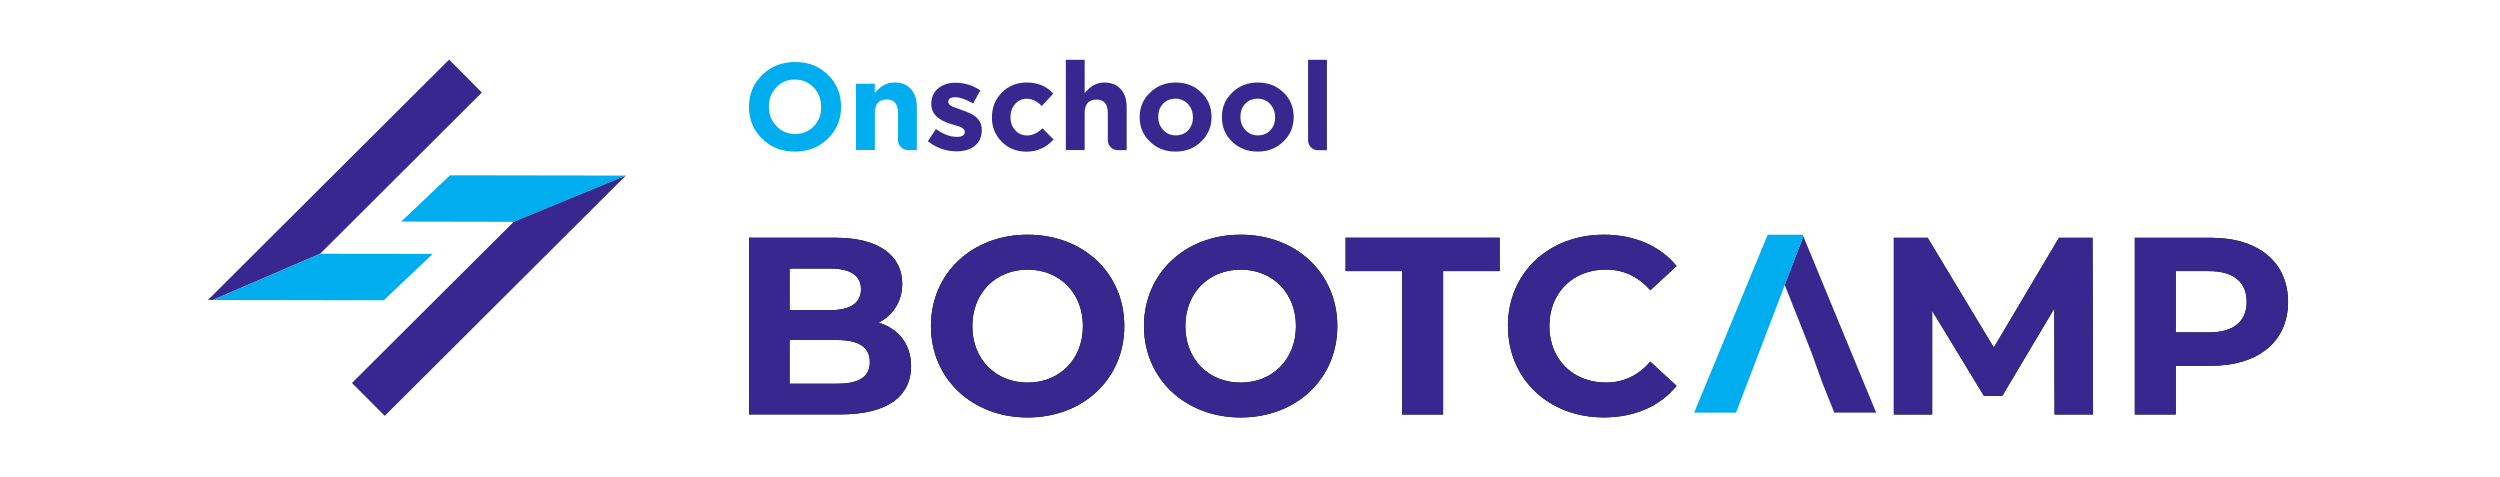 <svg width="262" height="50" viewBox="0 0 262 50" fill="none" xmlns="http://www.w3.org/2000/svg">
<g clip-path="url(#clip0_3523_57017)">
<path d="M65.588 18.399L47.157 18.371L42.041 23.224L53.836 23.246L65.588 18.399Z" fill="#00ADEE"/>
<path d="M53.836 23.246L36.883 40.135L40.322 43.581L65.588 18.399L53.836 23.246Z" fill="#37278E"/>
<path d="M50.497 9.696L47.065 6.25L21.799 31.432L22.287 31.439L33.551 26.592L50.497 9.696Z" fill="#37278E"/>
<path d="M33.551 26.592L22.287 31.439L40.223 31.467L45.346 26.606L33.551 26.592Z" fill="#00ADEE"/>
<path d="M95.475 38.38C95.475 41.578 92.935 43.431 88.067 43.431H78.494V24.915H87.544C92.171 24.915 94.555 26.847 94.555 29.733C94.555 31.587 93.6 33.017 92.093 33.809C94.159 34.467 95.482 36.059 95.482 38.387L95.475 38.38ZM82.746 28.142V32.507H87.006C89.093 32.507 90.232 31.764 90.232 30.314C90.232 28.863 89.093 28.142 87.006 28.142H82.746ZM91.159 37.934C91.159 36.37 89.971 35.634 87.749 35.634H82.746V40.212H87.749C89.971 40.212 91.159 39.526 91.159 37.941V37.934Z" fill="black"/>
<path d="M97.562 34.177C97.562 28.672 101.85 24.597 107.695 24.597C113.539 24.597 117.827 28.644 117.827 34.177C117.827 39.71 113.518 43.75 107.695 43.75C101.871 43.75 97.562 39.675 97.562 34.177ZM113.489 34.177C113.489 30.66 111.006 28.255 107.695 28.255C104.383 28.255 101.9 30.66 101.9 34.177C101.9 37.693 104.383 40.099 107.695 40.099C111.006 40.099 113.489 37.693 113.489 34.177Z" fill="black"/>
<path d="M119.887 34.177C119.887 28.672 124.174 24.597 130.019 24.597C135.863 24.597 140.151 28.644 140.151 34.177C140.151 39.71 135.842 43.75 130.019 43.75C124.196 43.75 119.887 39.675 119.887 34.177ZM135.814 34.177C135.814 30.66 133.33 28.255 130.019 28.255C126.707 28.255 124.224 30.66 124.224 34.177C124.224 37.693 126.707 40.099 130.019 40.099C133.33 40.099 135.814 37.693 135.814 34.177Z" fill="black"/>
<path d="M146.944 28.41H141.021V24.915H157.161V28.41H151.238V43.439H146.951V28.41H146.944Z" fill="black"/>
<path d="M158.029 34.177C158.029 28.594 162.317 24.597 168.084 24.597C171.282 24.597 173.956 25.757 175.704 27.88L172.951 30.42C171.706 28.991 170.15 28.248 168.296 28.248C164.829 28.248 162.374 30.682 162.374 34.17C162.374 37.658 164.836 40.092 168.296 40.092C170.15 40.092 171.706 39.349 172.951 37.899L175.704 40.439C173.956 42.583 171.289 43.743 168.062 43.743C162.324 43.743 158.036 39.745 158.036 34.17L158.029 34.177Z" fill="black"/>
<path d="M215.319 43.432L215.291 32.323L209.843 41.479H207.911L202.492 32.564V43.439H198.473V24.922H202.017L208.951 36.427L215.779 24.922H219.296L219.352 43.439H215.334L215.319 43.432Z" fill="black"/>
<path d="M239.788 31.637C239.788 35.762 236.696 38.33 231.743 38.33H228.014V43.439H223.727V24.922H231.743C236.689 24.922 239.788 27.491 239.788 31.644V31.637ZM235.451 31.637C235.451 29.599 234.128 28.411 231.51 28.411H228.014V34.835H231.51C234.128 34.835 235.451 33.646 235.451 31.637Z" fill="black"/>
<path d="M95.475 38.38C95.475 41.578 92.935 43.431 88.067 43.431H78.494V24.915H87.544C92.171 24.915 94.555 26.847 94.555 29.733C94.555 31.587 93.6 33.017 92.093 33.809C94.159 34.467 95.482 36.059 95.482 38.387L95.475 38.38ZM82.746 28.142V32.507H87.006C89.093 32.507 90.232 31.764 90.232 30.314C90.232 28.863 89.093 28.142 87.006 28.142H82.746ZM91.159 37.934C91.159 36.37 89.971 35.634 87.749 35.634H82.746V40.212H87.749C89.971 40.212 91.159 39.526 91.159 37.941V37.934Z" fill="#37278E"/>
<path d="M97.562 34.177C97.562 28.672 101.85 24.597 107.695 24.597C113.539 24.597 117.827 28.644 117.827 34.177C117.827 39.71 113.518 43.75 107.695 43.75C101.871 43.75 97.562 39.675 97.562 34.177ZM113.489 34.177C113.489 30.66 111.006 28.255 107.695 28.255C104.383 28.255 101.9 30.66 101.9 34.177C101.9 37.693 104.383 40.099 107.695 40.099C111.006 40.099 113.489 37.693 113.489 34.177Z" fill="#37278E"/>
<path d="M119.887 34.177C119.887 28.672 124.174 24.597 130.019 24.597C135.863 24.597 140.151 28.644 140.151 34.177C140.151 39.71 135.842 43.75 130.019 43.75C124.196 43.75 119.887 39.675 119.887 34.177ZM135.814 34.177C135.814 30.66 133.33 28.255 130.019 28.255C126.707 28.255 124.224 30.66 124.224 34.177C124.224 37.693 126.707 40.099 130.019 40.099C133.33 40.099 135.814 37.693 135.814 34.177Z" fill="#37278E"/>
<path d="M146.944 28.41H141.021V24.915H157.161V28.41H151.238V43.439H146.951V28.41H146.944Z" fill="#37278E"/>
<path d="M158.029 34.177C158.029 28.594 162.317 24.597 168.084 24.597C171.282 24.597 173.956 25.757 175.704 27.88L172.951 30.42C171.706 28.991 170.15 28.248 168.296 28.248C164.829 28.248 162.374 30.682 162.374 34.17C162.374 37.658 164.836 40.092 168.296 40.092C170.15 40.092 171.706 39.349 172.951 37.899L175.704 40.439C173.956 42.583 171.289 43.743 168.062 43.743C162.324 43.743 158.036 39.745 158.036 34.17L158.029 34.177Z" fill="#37278E"/>
<path d="M215.319 43.432L215.291 32.323L209.843 41.479H207.911L202.492 32.564V43.439H198.473V24.922H202.017L208.951 36.427L215.779 24.922H219.296L219.352 43.439H215.334L215.319 43.432Z" fill="#37278E"/>
<path d="M239.788 31.637C239.788 35.762 236.696 38.33 231.743 38.33H228.014V43.439H223.727V24.922H231.743C236.689 24.922 239.788 27.491 239.788 31.644V31.637ZM235.451 31.637C235.451 29.599 234.128 28.411 231.51 28.411H228.014V34.835H231.51C234.128 34.835 235.451 33.646 235.451 31.637Z" fill="#37278E"/>
<path d="M78.494 11.217V11.189C78.494 9.88 78.947 8.776 79.867 7.87C80.787 6.95 81.94 6.498 83.334 6.498C84.728 6.498 85.874 6.95 86.794 7.863C87.692 8.762 88.145 9.858 88.145 11.167V11.196C88.145 12.505 87.692 13.608 86.779 14.514C85.846 15.434 84.692 15.887 83.305 15.887C81.919 15.887 80.772 15.434 79.853 14.521C78.947 13.63 78.494 12.526 78.494 11.21M86.051 11.217V11.189C86.051 10.396 85.789 9.724 85.287 9.179C84.756 8.62 84.091 8.337 83.305 8.337C82.52 8.337 81.855 8.606 81.346 9.165C80.836 9.696 80.581 10.368 80.581 11.16V11.189C80.581 11.981 80.836 12.653 81.36 13.198C81.876 13.757 82.541 14.04 83.334 14.04C84.126 14.04 84.784 13.771 85.308 13.212C85.817 12.681 86.058 12.002 86.058 11.217" fill="#00ADEE"/>
<path d="M89.709 8.776H91.683V9.76C92.263 9.024 92.942 8.642 93.721 8.642C94.499 8.642 95.044 8.875 95.461 9.328C95.879 9.781 96.084 10.418 96.084 11.224V15.724H95.143C94.57 15.724 94.11 15.264 94.11 14.691V11.84C94.11 10.892 93.707 10.425 92.914 10.425C92.122 10.425 91.683 10.892 91.683 11.84V15.717H89.709V8.776Z" fill="#00ADEE"/>
<path d="M98.086 13.517C98.85 14.076 99.579 14.344 100.28 14.344C100.838 14.344 101.107 14.175 101.107 13.828V13.8C101.107 13.601 100.966 13.446 100.683 13.319C100.577 13.276 100.244 13.163 99.671 12.993C98.284 12.59 97.598 11.889 97.598 10.906V10.877C97.598 10.191 97.846 9.646 98.348 9.243C98.815 8.868 99.409 8.67 100.138 8.67C101.072 8.67 101.942 8.939 102.735 9.477L101.985 10.842C101.242 10.418 100.619 10.191 100.103 10.191C99.621 10.191 99.381 10.347 99.381 10.672V10.701C99.381 10.87 99.522 11.026 99.805 11.168C99.926 11.217 100.244 11.337 100.789 11.528C101.426 11.748 101.907 11.967 102.204 12.201C102.657 12.561 102.89 13.028 102.89 13.587V13.616C102.89 14.359 102.629 14.925 102.126 15.314C101.659 15.675 101.022 15.859 100.23 15.859C99.126 15.859 98.143 15.505 97.244 14.804L98.086 13.509V13.517Z" fill="#37278E"/>
<path d="M103.958 12.292V12.264C103.958 11.266 104.298 10.41 104.984 9.71C105.685 8.995 106.555 8.648 107.609 8.648C108.762 8.648 109.696 9.038 110.383 9.816L109.173 11.111C108.692 10.601 108.161 10.347 107.588 10.347C107.107 10.347 106.704 10.53 106.378 10.905C106.053 11.28 105.897 11.719 105.897 12.243V12.271C105.897 12.816 106.053 13.269 106.378 13.637C106.704 14.012 107.128 14.196 107.659 14.196C108.189 14.196 108.734 13.948 109.258 13.453L110.411 14.62C109.647 15.462 108.699 15.894 107.574 15.894C106.534 15.894 105.663 15.547 104.977 14.847C104.291 14.16 103.951 13.304 103.951 12.306" fill="#37278E"/>
<path d="M111.699 6.264H113.673V9.767C114.253 9.031 114.933 8.649 115.711 8.649C116.489 8.649 117.034 8.882 117.452 9.335C117.862 9.788 118.074 10.425 118.074 11.231V15.731H117.133C116.567 15.731 116.1 15.271 116.1 14.698V11.847C116.1 10.899 115.697 10.432 114.904 10.432C114.112 10.432 113.673 10.899 113.673 11.847V15.724H111.699V6.264Z" fill="#37278E"/>
<path d="M119.439 12.292V12.264C119.439 11.252 119.8 10.396 120.522 9.71C121.251 8.995 122.142 8.648 123.218 8.648C124.293 8.648 125.192 9.002 125.906 9.703C126.621 10.389 126.968 11.245 126.968 12.243V12.271C126.968 13.283 126.607 14.139 125.892 14.825C125.171 15.54 124.272 15.887 123.197 15.887C122.121 15.887 121.222 15.54 120.508 14.839C119.793 14.153 119.439 13.297 119.439 12.299M125.015 12.292V12.264C125.015 11.733 124.845 11.288 124.513 10.913C124.166 10.538 123.72 10.339 123.189 10.339C122.659 10.339 122.199 10.523 121.866 10.898C121.541 11.245 121.385 11.705 121.385 12.236V12.264C121.385 12.795 121.555 13.24 121.895 13.615C122.241 13.99 122.687 14.188 123.218 14.188C123.748 14.188 124.201 14.005 124.541 13.63C124.866 13.276 125.022 12.823 125.022 12.292" fill="#37278E"/>
<path d="M128.051 12.292V12.264C128.051 11.252 128.412 10.396 129.126 9.71C129.855 8.995 130.747 8.648 131.829 8.648C132.912 8.648 133.796 9.002 134.518 9.703C135.232 10.389 135.579 11.245 135.579 12.243V12.271C135.579 13.283 135.218 14.139 134.504 14.825C133.775 15.54 132.883 15.887 131.808 15.887C130.732 15.887 129.834 15.54 129.119 14.839C128.405 14.153 128.058 13.297 128.058 12.299M133.633 12.292V12.264C133.633 11.733 133.464 11.288 133.124 10.913C132.777 10.538 132.331 10.339 131.801 10.339C131.27 10.339 130.817 10.523 130.478 10.898C130.152 11.245 129.997 11.705 129.997 12.236V12.264C129.997 12.795 130.166 13.24 130.506 13.615C130.853 13.99 131.298 14.188 131.829 14.188C132.36 14.188 132.82 14.005 133.152 13.63C133.478 13.276 133.633 12.823 133.633 12.292Z" fill="#37278E"/>
<path d="M137.086 6.264H139.06V15.738H138.112C137.546 15.738 137.086 15.278 137.086 14.712V6.264Z" fill="#37278E"/>
<path d="M188.993 24.773L187.033 29.84L189.8 36.823L190.981 40.113L192.234 43.24H196.62L188.993 24.773Z" fill="#37278E"/>
<path d="M188.921 24.597H185.256L177.551 43.24H181.938L188.992 24.774L188.921 24.597Z" fill="#00ADEE"/>
</g>
<defs>
<clipPath id="clip0_3523_57017">
<rect width="217.988" height="37.5" fill="white" transform="translate(21.799 6.25)"/>
</clipPath>
</defs>
</svg>

